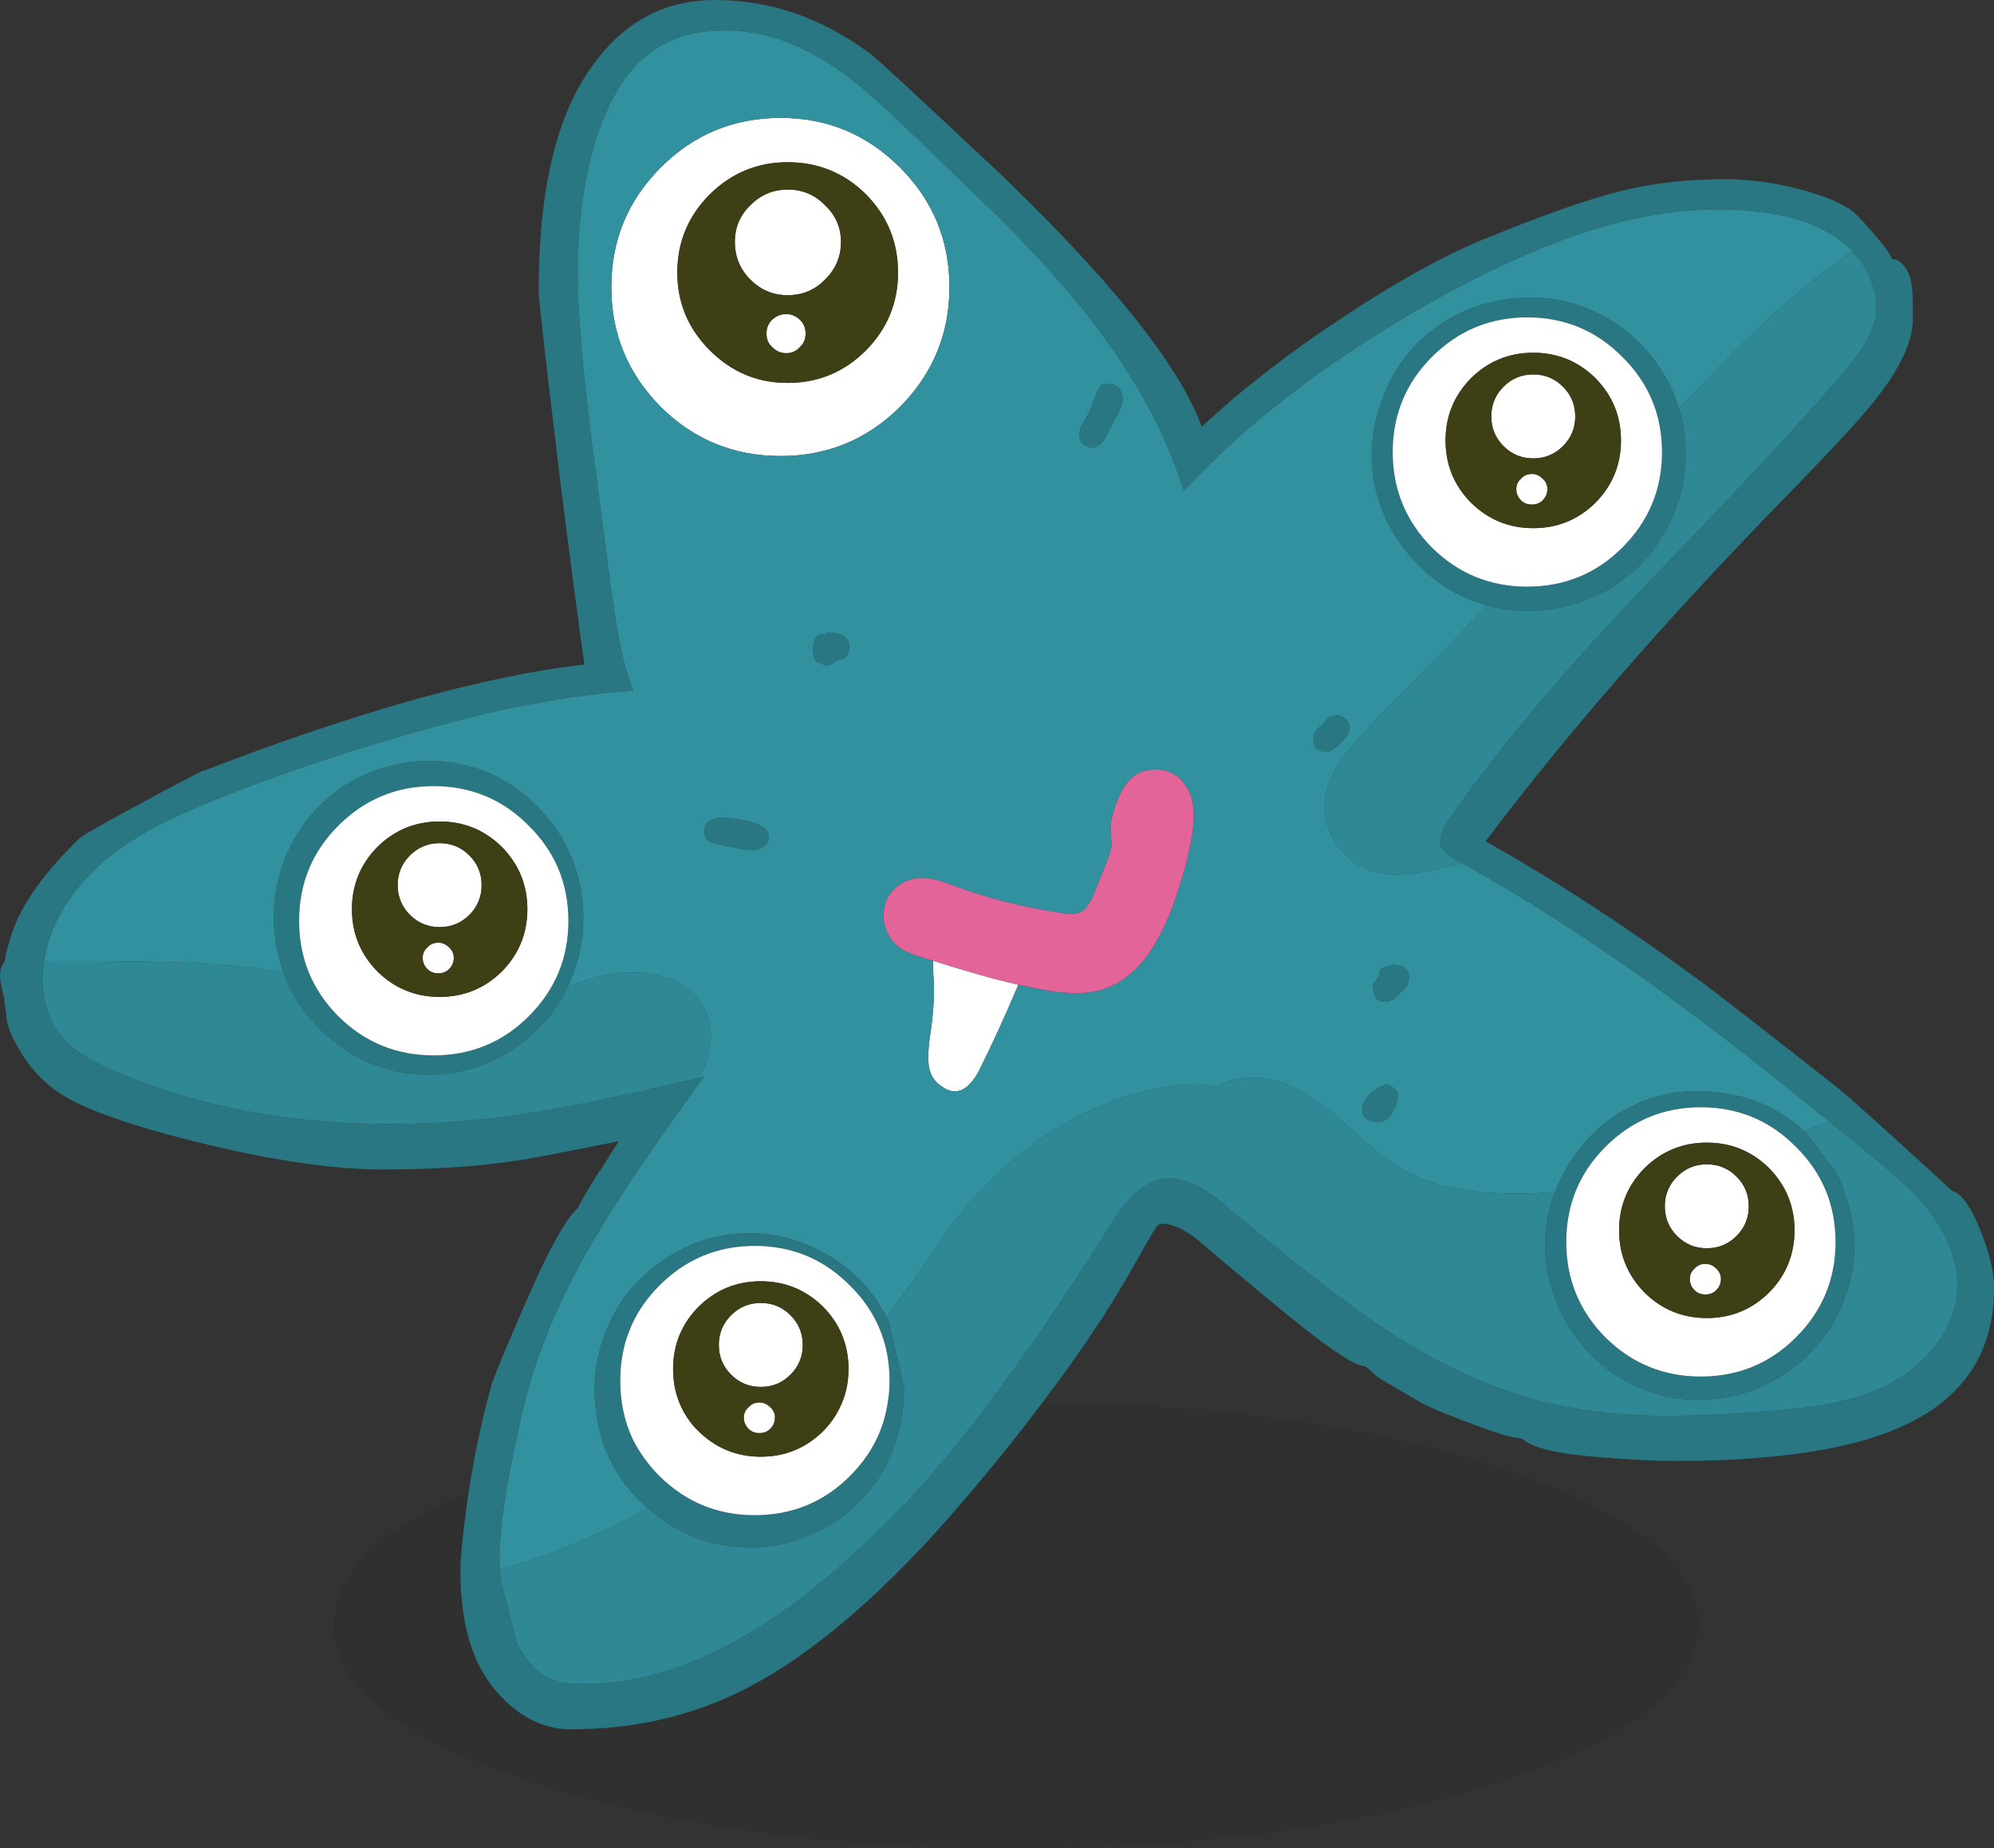 <?xml version="1.0" encoding="UTF-8" standalone="no"?>
<svg
   xmlns:dc="http://purl.org/dc/elements/1.1/"
   xmlns:cc="http://creativecommons.org/ns#"
   xmlns:rdf="http://www.w3.org/1999/02/22-rdf-syntax-ns#"
   xmlns:svg="http://www.w3.org/2000/svg"
   xmlns="http://www.w3.org/2000/svg"
   xmlns:xlink="http://www.w3.org/1999/xlink"
   xmlns:sodipodi="http://sodipodi.sourceforge.net/DTD/sodipodi-0.dtd"
   xmlns:inkscape="http://www.inkscape.org/namespaces/inkscape"
   version="1.1"
   preserveAspectRatio="none"
   x="0px"
   y="0px"
   width="211.414"
   height="195.95"
   viewBox="0 0 211.414 195.95"
   id="svg23"
   sodipodi:docname="monster14.svg"
   inkscape:version="0.92.3 (2405546, 2018-03-11)">
  <rect x="0" y="0" width="211.414" height="195.95" fill="#333333" stroke="none"/>
  <sodipodi:namedview
     pagecolor="#ffffff"
     bordercolor="#666666"
     borderopacity="1"
     objecttolerance="10"
     gridtolerance="10"
     guidetolerance="10"
     inkscape:pageopacity="0"
     inkscape:pageshadow="2"
     inkscape:window-width="958"
     inkscape:window-height="1023"
     id="namedview25"
     showgrid="false"
     fit-margin-top="0"
     fit-margin-left="0"
     fit-margin-right="0"
     fit-margin-bottom="0"
     inkscape:pagecheckerboard="true"
     inkscape:zoom="2.1096085"
     inkscape:cx="105.70682"
     inkscape:cy="97.974998"
     inkscape:window-x="960"
     inkscape:window-y="0"
     inkscape:window-maximized="0"
     inkscape:current-layer="svg23" />
  <defs
     id="defs17">
    <g
       id="Layer0_0_FILL">
      <path
         d="m 349.85,274.85 q 0,-9.8 -21.2,-16.75 -20.172,-6.565 -48.3,-6.9 -3.615,4.841 -8.1,10.1 -12.5,14.75 -23.5,20.35 -8.35,4.25 -18.4,4.25 -3.8,0.05 -7.1,-3.1 h 0.05 q -4.7,-4.35 -4.7,-13.7 0,-1.85 0.6,-6.4 0.136,-1.027 0.3,-2.05 -14.35,6.14 -14.35,14.2 0,9.8 21.2,16.7 21.2,6.95 51.15,6.95 29.95,0 51.15,-6.95 21.2,-6.9 21.2,-16.7 z"
         id="path2"
         inkscape:connector-curvature="0"
         style="fill:#000000;fill-opacity:0.067;stroke:none" />
      <path
         d="m 369.05,128.05 q -2.65,-3.2 -3.45,-3.5 -0.1,-0.05 -0.15,-0.1 -2.15,-1.2 -5.7,-2.05 -3.7,-0.85 -6.95,-0.85 -5.9,0 -10.75,1.15 -5.05,1.2 -14.3,4.95 -6.7,2.65 -15.6,8.55 -8.45,5.55 -14.95,11.6 -3.6,-9.95 -22.65,-28.05 -0.1,-0.1 -0.2,-0.15 -11.1,-10.45 -12.35,-11.4 -7.65,-5.65 -16.4,-5.65 -8,0 -12.95,6.9 -5.75,7.75 -5.75,23.95 0,1.35 2.35,20.65 1.8,14.2 2.5,18.95 -15.95,1.85 -40.3,11.25 -0.05,0 -0.1,0 -0.35,0.1 -6.4,3.35 -5.75,3.1 -6.55,3.7 -0.1,0.05 -0.15,0.1 -5.65,5.45 -7.2,10.1 0,0.05 -0.05,0.15 -0.55,1.65 -0.7,2.75 -0.2,0.3 -0.35,0.7 -0.3,0.6 -0.05,1.85 0.1,0.65 0.3,1.25 l 0.25,2.05 q 0.1,1.55 1.6,3.95 0.05,0.1 0.1,0.2 2.3,3.55 6.05,5.2 h -0.05 q 4.75,2.2 13.8,4.35 10.9,2.6 18.55,2.6 9.65,0 17,-1.45 2.9,-0.55 7.9,-1.55 -0.9,1.35 -2,3.15 -0.1,0.05 -0.15,0.15 -1.75,2.8 -2.25,3.85 -1.8,1.6 -5.15,9.2 -3.7,8.45 -4,9.65 -1.486,5.391 -2.35,11.1 -0.164,1.023 -0.3,2.05 -0.6,4.55 -0.6,6.4 0,9.35 4.7,13.7 h -0.05 q 3.3,3.15 7.1,3.1 10.05,0 18.4,-4.25 11,-5.6 23.5,-20.35 4.485,-5.259 8.1,-10.1 5.82,-7.637 9.5,-14.2 2.2,-3.9 2.5,-4.3 0.25,-0.4 0.7,-0.4 2,0.1 4.35,2.25 l 0.05,0.05 q 7.3,6.15 10,8.3 5.5,4.4 7,4.5 0.35,0.15 1,0.8 0.2,0.2 0.4,0.35 l 0.05,0.05 4.6,2.7 q 0.05,0 0.05,0.05 h 0.05 q 2.1,1.05 7.1,2.85 0.1,0 0.15,0.05 1.75,0.6 2.7,0.75 0.35,0.05 0.65,0.1 1.45,1.35 7.1,1.85 5.25,0.5 9.15,0.5 17.75,0 25.75,-4.55 0.1,-0.05 0.2,-0.1 7.8,-4.5 7.8,-13.65 0,-1.95 -0.75,-4.25 -1.85,-5.55 -3.7,-6.1 -10.5,-9.65 -12.55,-11.25 -11.4,-8.95 -14.1,-10.95 -11.6,-8.55 -22.8,-14.85 12.75,-16.95 31.5,-36.2 7.55,-7.7 9.85,-10.65 4.05,-5.15 3.95,-8.7 0,-2.1 -0.05,-2.7 -0.15,-1.8 -0.75,-2.55 -0.55,-0.85 -1.4,-0.95 -0.4,-0.85 -1.35,-1.95 m -3.7,0.35 q 0.45,0.35 0.85,0.75 1.15,1.25 1.85,2.85 1,2.25 0.55,4.4 -0.35,1.45 -1.3,2.95 -0.7,1.05 -1.95,2.6 -4.35,5.05 -10.7,11.8 -3.6,3.85 -11,11.5 -13.4,14.2 -20.35,24.35 -1.05,1.65 -0.75,2.65 0.3,0.75 1.65,1.5 0.3,0.2 0.65,0.35 10.3,5.7 21.9,14.15 6.95,5.05 17,13.25 2.05,1.6 4.2,3.4 2.2,1.8 3.4,2.9 1.9,1.65 3.1,3.35 3.1,4.15 2.85,8.3 -0.25,3.15 -2.45,5.95 -2.05,2.55 -5.15,4.1 -2.65,1.3 -6.25,1.95 -2.45,0.45 -6.55,0.75 -7,0.55 -11.9,0.45 -6.45,-0.15 -11.7,-1.5 -8.45,-2.1 -17.55,-8.25 -5,-3.35 -14.1,-10.9 -0.75,-0.6 -1.5,-1.25 -2.05,-1.8 -3.45,-2.45 -2.15,-1.1 -3.95,-0.7 -0.05,0 -0.05,0.05 -0.25,0.05 -0.45,0.15 -0.25,0.05 -0.45,0.15 -1.05,0.5 -2.05,1.5 -0.9,0.9 -2.2,2.95 -7.304,11.542 -12.85,18.8 -0.57,0.808 -1.15,1.55 -0.35,0.45 -0.7,0.9 -2.65,3.4 -5.35,6.45 l -0.1,0.1 q -0.9,0.95 -1.75,1.85 -4.5,4.75 -9.1,8.5 -11.55,9.4 -22.3,10.45 -1.1,0.1 -2.2,0.1 -2.75,0.15 -4.4,-0.8 h -0.05 l -0.2,-0.15 q -1.4,-0.9 -2.55,-2.9 -0.2,-0.35 -0.35,-0.7 L 222.85,270 q -0.1,-0.85 -0.1,-1.7 -0.049,-3.641 1,-9.35 0.032,-0.057 0.05,-0.15 1.2,-6.3 2.3,-10 2.3,-7.7 7.55,-16.3 3.15,-5.25 10.2,-15 0.35,-0.45 0.6,-0.8 l -0.65,0.15 -3.6,0.85 q -7.5,1.7 -11.45,2.4 -12.45,2.25 -23.9,1.4 -12.6,-0.9 -23.05,-5.45 -1.95,-0.85 -3.05,-1.55 -1.6,-1 -2.55,-2.2 -1.2,-1.5 -1.65,-3.55 -0.45,-1.85 -0.15,-3.85 0,-0.25 0.05,-0.45 0.45,-2.95 2.2,-5.8 1.7,-2.7 4.45,-5.05 2.35,-1.9 5.6,-3.6 2.4,-1.25 6.15,-2.75 7.2,-2.9 15.8,-5.55 7.85,-2.4 14,-3.8 7.65,-1.65 14.3,-2.15 -0.9,-2.15 -1.45,-5.05 -0.35,-1.75 -0.85,-5.2 l -2.15,-16.35 q -1.35,-10.8 -1.45,-16.55 -0.15,-9.3 2.25,-16.25 1.15,-3.2 2.7,-5.4 1,-1.4 2.2,-2.4 3.1,-2.6 7.65,-2.75 4.15,-0.2 8.2,1.55 2.9,1.25 6,3.6 0.5,0.4 1.05,0.85 2,1.65 6.2,5.7 7.05,6.8 8.65,8.35 4.8,4.85 8.15,8.9 8.15,10 11.2,19.85 10.45,-11.3 27.45,-20.7 9.15,-5 16.6,-7.2 9.45,-2.8 17.6,-1.6 5.4,0.75 8.4,3.3 m -102.5,112.2 q -2.2,-3.35 -5.85,-5.3 -3.65,-1.95 -7.65,-2 -5.35,0 -9.7,3.2 -4.35,3.1 -6,8.25 -1.15,3.5 -0.7,7.25 0.245,2.071 0.9,3.9 0.613,1.59 1.5,3 1.3,2 3.1,3.55 0.95,0.85 2.1,1.6 3.2,2.05 6.85,2.45 0.9,0.1 1.8,0.15 2.25,0 4.45,-0.6 0.5,-0.2 1,-0.35 3.6,-1.25 6.2,-3.9 0.95,-0.9 1.7,-1.95 1.05,-1.45 1.75,-3.15 1,-2.4 1.25,-5.15 v -0.05 q 0.052,-0.729 0.1,-1.45 0,-0.2 0,-0.35 L 264,242.65 q -0.5,-1.05 -1.15,-2.05 m -13.05,-5.95 q 5.95,0 10.1,4.2 4.2,4.15 4.2,10.1 0,1.366 -0.25,2.65 -0.722,4.222 -3.95,7.45 -4.15,4.15 -10.1,4.15 -5.9,0 -10.1,-4.15 -1.752,-1.773 -2.8,-3.85 -1.35,-2.841 -1.35,-6.25 0,-5.95 4.15,-10.1 4.2,-4.2 10.1,-4.2 m 68.15,-16.2 q -0.2,-0.6 -1.25,-1 v 0.15 q -0.5,0 -1.55,0.8 -0.8,0.9 -0.9,1.25 l -0.05,0.85 q 0.05,0.1 0.15,0.35 0.05,0.15 0.35,0.35 1.1,0.65 2,0.1 0.65,-0.4 1.15,-1.65 0.2,-0.9 0.1,-1.2 m -0.6,-13.65 -0.05,0.2 -0.7,0.05 q -0.4,0.15 -0.55,0.5 L 316,205.9 q -0.1,0.35 -0.6,0.95 -0.1,0.3 0,0.55 0,0.6 0.25,0.9 0.4,0.55 1.1,0.45 0.55,0 1.1,-0.55 l 1,-0.95 q 0.2,-0.2 0.3,-0.75 0.1,-0.6 -0.15,-1 -0.3,-0.6 -1.65,-0.7 m -4.9,-26.05 q -0.1,-0.1 -0.9,-0.45 v 0.15 q -0.6,0 -0.9,0.15 l -0.45,0.5 q -0.2,0.25 -0.65,0.65 -0.4,0.4 -0.5,0.8 -0.05,0.45 0.1,0.95 0,0.15 0.15,0.4 l 0.6,0.3 0.55,0.05 q 0.45,0 1.05,-0.5 0.9,-0.75 1.2,-1.35 0.45,-1 -0.25,-1.65 M 251,190.5 q -0.3,-0.35 -1.1,-0.65 -1.55,-0.5 -3.15,-0.6 -1.35,-0.1 -1.95,0.5 -0.4,0.4 -0.35,1.05 0.05,0.65 0.55,0.95 0.15,0.1 1,0.35 l 2.35,0.45 q 1,0.2 1.4,0.15 0.8,-0.1 1.25,-0.6 0.6,-0.8 0,-1.6 m 6.45,-17.4 q 0.25,0 0.55,-0.15 0.35,-0.25 0.55,-0.35 0.7,-0.25 0.8,-0.3 0.35,-0.3 0.45,-0.85 0.1,-0.55 -0.1,-0.95 -0.35,-0.65 -1,-0.75 -0.3,-0.1 -1.35,-0.1 v 0.15 q -0.6,0 -0.9,0.15 -0.25,0.3 -0.35,0.65 -0.2,0.6 -0.05,1.35 0,0.35 0.25,0.7 0.3,0.2 0.65,0.3 0.25,0.15 0.5,0.15 m 29.9,-29.9 q 0.1,0.2 -0.25,0.1 -0.5,-0.15 -0.8,0.4 -0.15,0.15 -0.4,0.9 -0.35,1.15 -0.9,2.1 -0.2,0.4 -0.65,1.2 -0.25,0.8 0,1.35 0.2,0.45 0.7,0.65 0.5,0.2 0.95,0.05 0.7,-0.3 1.2,-1.45 l 1.05,-1.95 q 0.75,-1.35 0.5,-2.2 -0.1,-0.45 -0.5,-0.8 -0.4,-0.3 -0.9,-0.35 m -76.15,40.55 q -4.2,1.05 -7.2,3.9 -1.9,1.75 -3.25,4.3 -1.65,3.1 -1.9,6.75 -0.25,3.6 1,6.95 v 0.05 q 1.2,3.3 3.8,5.9 2.55,2.6 5.85,3.85 3.35,1.3 7,1 3.6,-0.3 6.7,-2.05 2.6,-1.45 4.75,-4 1.25,-1.55 2.05,-3.25 0.95,-2 1.35,-4.2 0.75,-4.25 -0.5,-8.2 -1.25,-3.95 -4.35,-6.95 -3.1,-3 -7.1,-4.05 -4,-1.05 -8.2,0 m -5.55,6.35 q 4.2,-4.2 10.1,-4.2 5.95,0 10.1,4.2 4.2,4.15 4.2,10.1 0,5.9 -4.2,10.1 -4.15,4.15 -10.1,4.15 -5.9,0 -10.1,-4.15 -4.15,-4.2 -4.15,-10.1 0,-5.95 4.15,-10.1 m 159,37.15 q -0.1,-0.1 -0.1,-0.2 -0.1,-0.1 -0.1,-0.2 l -3,-4 q -0.19,-0.207 -0.4,-0.4 -0.375,-0.373 -0.8,-0.7 -3.65,-2.9 -8.5,-3.4 -4.85,-0.55 -9,1.5 -4.15,2.05 -6.7,6.25 -0.85,1.4 -1.4,2.85 -1.1,2.85 -1.05,5.9 0.1,4.65 2.75,8.7 2.7,4.1 6.95,6 4.75,2.15 10.05,1.05 4.55,-0.95 8.05,-4.3 3.45,-3.4 4.55,-7.95 1.1,-4.5 -0.5,-9.1 -0.15,-0.45 -0.3,-0.85 -0.25,-0.6 -0.5,-1.15 M 340,244.35 q -4.15,-4.2 -4.15,-10.1 0,-5.95 4.15,-10.1 4.2,-4.2 10.1,-4.2 5.95,0 10.1,4.2 4.2,4.15 4.2,10.1 0,5.9 -4.2,10.1 -4.15,4.15 -10.1,4.15 -5.9,0 -10.1,-4.15 M 343.7,139 q -2.45,-2.5 -5.65,-3.75 -4.1,-1.65 -8.65,-0.95 -4.55,0.65 -8,3.45 -3.45,2.75 -5.05,7.1 -1.65,4.3 -0.9,8.65 0.75,4.35 3.75,7.9 3,3.55 7.15,5 0.55,0.2 1.15,0.35 3.6,1 7.55,0.25 4.5,-0.9 7.85,-3.8 1.75,-1.55 2.9,-3.4 1.65,-2.55 2.35,-5.55 0.85,-4.35 -0.35,-8.4 -0.2,-0.6 -0.4,-1.2 -1.25,-3.15 -3.7,-5.65 m -12,-2.8 q 5.95,0 10.1,4.2 4.2,4.15 4.2,10.1 0,5.9 -4.2,10.1 -4.15,4.15 -10.1,4.15 -5.9,0 -10.1,-4.15 -4.15,-4.2 -4.15,-10.1 0,-5.95 4.15,-10.1 4.2,-4.2 10.1,-4.2 z"
         id="path4"
         inkscape:connector-curvature="0"
         style="fill:#287783;stroke:none" />
      <path
         d="m 259.9,238.85 q -4.15,-4.2 -10.1,-4.2 -5.9,0 -10.1,4.2 -4.15,4.15 -4.15,10.1 0,3.409 1.35,6.25 1.048,2.077 2.8,3.85 4.2,4.15 10.1,4.15 5.95,0 10.1,-4.15 3.228,-3.228 3.95,-7.45 0.25,-1.284 0.25,-2.65 0,-5.95 -4.2,-10.1 m -16.05,2.25 q 2.75,-2.7 6.6,-2.7 3.85,0 6.6,2.7 2.7,2.75 2.7,6.6 0,2.326 -1,4.25 -0.631,1.262 -1.7,2.35 -2.75,2.7 -6.6,2.7 -3.85,0 -6.6,-2.7 -0.195,-0.199 -0.4,-0.4 -2.3,-2.628 -2.3,-6.2 0,-3.85 2.7,-6.6 m 4.8,11.75 q 0,0.118 0,0.2 0.084,0.584 0.5,1 0.45,0.45 1.15,0.45 0.7,0 1.15,-0.45 0.5,-0.5 0.5,-1.2 0,-0.104 0,-0.2 -0.08,-0.522 -0.5,-0.9 -0.5,-0.5 -1.15,-0.5 -0.7,0 -1.15,0.5 -0.5,0.45 -0.5,1.1 M 247.3,242 q -1.3,1.3 -1.3,3.15 0,1.85 1.3,3.15 1.3,1.3 3.15,1.3 1.85,0 3.15,-1.3 1.3,-1.3 1.3,-3.15 0,-1.85 -1.3,-3.15 -1.3,-1.3 -3.15,-1.3 -1.85,0 -3.15,1.3 m 30.2,-34.45 q 0.15,-0.3 0.25,-0.6 -3.75,-0.85 -9.05,-2.55 0,0.65 0.05,1.55 0.2,2.4 -0.25,5.7 -0.5,3.05 -0.15,4.35 0.3,1.1 1.3,1.75 1,0.75 2,0.4 1.05,-0.4 1.95,-2.1 2.2,-4.45 3.9,-8.5 M 234.6,133 q 0,7.4 5.25,12.7 5.25,5.2 12.7,5.2 7.4,0 12.65,-5.2 5.25,-5.3 5.25,-12.7 0,-7.45 -5.25,-12.7 -5.25,-5.25 -12.65,-5.25 -7.45,0 -12.7,5.25 -5.25,5.25 -5.25,12.7 m 18.7,-13.25 q 4.85,0 8.3,3.4 3.4,3.45 3.4,8.3 0,4.8 -3.4,8.25 -3.45,3.45 -8.3,3.45 -4.8,0 -8.25,-3.45 -3.45,-3.45 -3.45,-8.25 0,-4.85 3.45,-8.3 3.45,-3.4 8.25,-3.4 m -1.65,16.7 q -0.6,0.6 -0.6,1.45 0,0.9 0.6,1.45 0.65,0.65 1.5,0.65 0.85,0 1.45,-0.65 0.6,-0.55 0.6,-1.45 0,-0.85 -0.6,-1.45 -0.65,-0.6 -1.45,-0.6 -0.85,0 -1.5,0.6 m 7.3,-8.25 q 0,-2.3 -1.7,-3.9 -1.6,-1.65 -3.95,-1.65 -2.3,0 -3.95,1.65 -1.65,1.6 -1.65,3.9 0,2.35 1.65,4 1.65,1.65 3.95,1.65 2.35,0 3.95,-1.65 1.7,-1.65 1.7,-4 m -43.2,57.7 q -5.9,0 -10.1,4.2 -4.15,4.15 -4.15,10.1 0,5.9 4.15,10.1 4.2,4.15 10.1,4.15 5.95,0 10.1,-4.15 4.2,-4.2 4.2,-10.1 0,-5.95 -4.2,-10.1 -4.15,-4.2 -10.1,-4.2 m -5.95,6.45 q 2.75,-2.7 6.6,-2.7 3.85,0 6.6,2.7 2.7,2.75 2.7,6.6 0,3.85 -2.7,6.6 -2.75,2.7 -6.6,2.7 -3.85,0 -6.6,-2.7 -2.7,-2.75 -2.7,-6.6 0,-3.85 2.7,-6.6 m 5.3,10.65 q -0.5,0.45 -0.5,1.1 0,0.7 0.5,1.2 0.45,0.45 1.15,0.45 0.7,0 1.15,-0.45 0.5,-0.5 0.5,-1.2 0,-0.65 -0.5,-1.1 -0.5,-0.5 -1.15,-0.5 -0.7,0 -1.15,0.5 m 5.75,-6.6 q 0,-1.85 -1.3,-3.15 -1.3,-1.3 -3.15,-1.3 -1.85,0 -3.15,1.3 -1.3,1.3 -1.3,3.15 0,1.85 1.3,3.15 1.3,1.3 3.15,1.3 1.85,0 3.15,-1.3 1.3,-1.3 1.3,-3.15 m 115,37.85 q 0,5.9 4.15,10.1 4.2,4.15 10.1,4.15 5.95,0 10.1,-4.15 4.2,-4.2 4.2,-10.1 0,-5.95 -4.2,-10.1 -4.15,-4.2 -10.1,-4.2 -5.9,0 -10.1,4.2 -4.15,4.15 -4.15,10.1 m 8.3,5.35 q -2.7,-2.75 -2.7,-6.6 0,-3.85 2.7,-6.6 2.75,-2.7 6.6,-2.7 3.85,0 6.6,2.7 2.7,2.75 2.7,6.6 0,3.85 -2.7,6.6 -2.75,2.7 -6.6,2.7 -3.85,0 -6.6,-2.7 m 5.3,-0.25 q 0.45,0.45 1.15,0.45 0.7,0 1.15,-0.45 0.5,-0.5 0.5,-1.2 0,-0.65 -0.5,-1.1 -0.5,-0.5 -1.15,-0.5 -0.7,0 -1.15,0.5 -0.5,0.45 -0.5,1.1 0,0.7 0.5,1.2 m 1.3,-4.45 q 1.85,0 3.15,-1.3 1.3,-1.3 1.3,-3.15 0,-1.85 -1.3,-3.15 -1.3,-1.3 -3.15,-1.3 -1.85,0 -3.15,1.3 -1.3,1.3 -1.3,3.15 0,1.85 1.3,3.15 1.3,1.3 3.15,1.3 m -8.95,-94.5 q -4.15,-4.2 -10.1,-4.2 -5.9,0 -10.1,4.2 -4.15,4.15 -4.15,10.1 0,5.9 4.15,10.1 4.2,4.15 10.1,4.15 5.95,0 10.1,-4.15 4.2,-4.2 4.2,-10.1 0,-5.95 -4.2,-10.1 m -16.05,2.25 q 2.75,-2.7 6.6,-2.7 3.85,0 6.6,2.7 2.7,2.75 2.7,6.6 0,3.85 -2.7,6.6 -2.75,2.7 -6.6,2.7 -3.85,0 -6.6,-2.7 -2.7,-2.75 -2.7,-6.6 0,-3.85 2.7,-6.6 m 8.1,11.75 q 0,-0.65 -0.5,-1.1 -0.5,-0.5 -1.15,-0.5 -0.7,0 -1.15,0.5 -0.5,0.45 -0.5,1.1 0,0.7 0.5,1.2 0.45,0.45 1.15,0.45 0.7,0 1.15,-0.45 0.5,-0.5 0.5,-1.2 m -4.65,-10.85 q -1.3,1.3 -1.3,3.15 0,1.85 1.3,3.15 1.3,1.3 3.15,1.3 1.85,0 3.15,-1.3 1.3,-1.3 1.3,-3.15 0,-1.85 -1.3,-3.15 -1.3,-1.3 -3.15,-1.3 -1.85,0 -3.15,1.3 z"
         id="path6"
         inkscape:connector-curvature="0"
         style="fill:#ffffff;stroke:none" />
      <path
         d="m 250.45,238.4 q -3.85,0 -6.6,2.7 -2.7,2.75 -2.7,6.6 0,3.572 2.3,6.2 0.205,0.201 0.4,0.4 2.75,2.7 6.6,2.7 3.85,0 6.6,-2.7 1.069,-1.088 1.7,-2.35 1,-1.924 1,-4.25 0,-3.85 -2.7,-6.6 -2.75,-2.7 -6.6,-2.7 m -4.45,6.75 q 0,-1.85 1.3,-3.15 1.3,-1.3 3.15,-1.3 1.85,0 3.15,1.3 1.3,1.3 1.3,3.15 0,1.85 -1.3,3.15 -1.3,1.3 -3.15,1.3 -1.85,0 -3.15,-1.3 -1.3,-1.3 -1.3,-3.15 m 2.65,7.9 q 0,-0.082 0,-0.2 0,-0.65 0.5,-1.1 0.45,-0.5 1.15,-0.5 0.65,0 1.15,0.5 0.42,0.378 0.5,0.9 0,0.096 0,0.2 0,0.7 -0.5,1.2 -0.45,0.45 -1.15,0.45 -0.7,0 -1.15,-0.45 -0.416,-0.416 -0.5,-1 m 12.95,-129.9 q -3.45,-3.4 -8.3,-3.4 -4.8,0 -8.25,3.4 -3.45,3.45 -3.45,8.3 0,4.8 3.45,8.25 3.45,3.45 8.25,3.45 4.85,0 8.3,-3.45 3.4,-3.45 3.4,-8.25 0,-4.85 -3.4,-8.3 m -4.35,1.15 q 1.7,1.6 1.7,3.9 0,2.35 -1.7,4 -1.6,1.65 -3.95,1.65 -2.3,0 -3.95,-1.65 -1.65,-1.65 -1.65,-4 0,-2.3 1.65,-3.9 1.65,-1.65 3.95,-1.65 2.35,0 3.95,1.65 m -6.2,13.6 q 0,-0.85 0.6,-1.45 0.65,-0.6 1.5,-0.6 0.8,0 1.45,0.6 0.6,0.6 0.6,1.45 0,0.9 -0.6,1.45 -0.6,0.65 -1.45,0.65 -0.85,0 -1.5,-0.65 -0.6,-0.55 -0.6,-1.45 m -34.65,51.75 q -3.85,0 -6.6,2.7 -2.7,2.75 -2.7,6.6 0,3.85 2.7,6.6 2.75,2.7 6.6,2.7 3.85,0 6.6,-2.7 2.7,-2.75 2.7,-6.6 0,-3.85 -2.7,-6.6 -2.75,-2.7 -6.6,-2.7 m 3.15,3.6 q 1.3,1.3 1.3,3.15 0,1.85 -1.3,3.15 -1.3,1.3 -3.15,1.3 -1.85,0 -3.15,-1.3 -1.3,-1.3 -1.3,-3.15 0,-1.85 1.3,-3.15 1.3,-1.3 3.15,-1.3 1.85,0 3.15,1.3 m -4.95,10.85 q 0,-0.65 0.5,-1.1 0.45,-0.5 1.15,-0.5 0.65,0 1.15,0.5 0.5,0.45 0.5,1.1 0,0.7 -0.5,1.2 -0.45,0.45 -1.15,0.45 -0.7,0 -1.15,-0.45 -0.5,-0.5 -0.5,-1.2 M 341.45,233 q 0,3.85 2.7,6.6 2.75,2.7 6.6,2.7 3.85,0 6.6,-2.7 2.7,-2.75 2.7,-6.6 0,-3.85 -2.7,-6.6 -2.75,-2.7 -6.6,-2.7 -3.85,0 -6.6,2.7 -2.7,2.75 -2.7,6.6 m 12.45,0.6 q -1.3,1.3 -3.15,1.3 -1.85,0 -3.15,-1.3 -1.3,-1.3 -1.3,-3.15 0,-1.85 1.3,-3.15 1.3,-1.3 3.15,-1.3 1.85,0 3.15,1.3 1.3,1.3 1.3,3.15 0,1.85 -1.3,3.15 m -3.3,6.2 q -0.7,0 -1.15,-0.45 -0.5,-0.5 -0.5,-1.2 0,-0.65 0.5,-1.1 0.45,-0.5 1.15,-0.5 0.65,0 1.15,0.5 0.5,0.45 0.5,1.1 0,0.7 -0.5,1.2 -0.45,0.45 -1.15,0.45 m -18.25,-99.85 q -3.85,0 -6.6,2.7 -2.7,2.75 -2.7,6.6 0,3.85 2.7,6.6 2.75,2.7 6.6,2.7 3.85,0 6.6,-2.7 2.7,-2.75 2.7,-6.6 0,-3.85 -2.7,-6.6 -2.75,-2.7 -6.6,-2.7 m -4.45,6.75 q 0,-1.85 1.3,-3.15 1.3,-1.3 3.15,-1.3 1.85,0 3.15,1.3 1.3,1.3 1.3,3.15 0,1.85 -1.3,3.15 -1.3,1.3 -3.15,1.3 -1.85,0 -3.15,-1.3 -1.3,-1.3 -1.3,-3.15 m 5.45,6.6 q 0.5,0.45 0.5,1.1 0,0.7 -0.5,1.2 -0.45,0.45 -1.15,0.45 -0.7,0 -1.15,-0.45 -0.5,-0.5 -0.5,-1.2 0,-0.65 0.5,-1.1 0.45,-0.5 1.15,-0.5 0.65,0 1.15,0.5 z"
         id="path8"
         inkscape:connector-curvature="0"
         style="fill:#3f3f15;stroke:none" />
      <path
         d="m 371.35,227.8 q -1.2,-1.1 -3.4,-2.9 -2.15,-1.8 -4.2,-3.4 -1.4,0.45 -2.7,0.95 0.21,0.193 0.4,0.4 l 3,4 q 0,0.1 0.1,0.2 0,0.1 0.1,0.2 0.25,0.55 0.5,1.15 0.15,0.4 0.3,0.85 1.6,4.6 0.5,9.1 -1.1,4.55 -4.55,7.95 -3.5,3.35 -8.05,4.3 -5.3,1.1 -10.05,-1.05 -4.25,-1.9 -6.95,-6 -2.65,-4.05 -2.75,-8.7 -0.05,-3.05 1.05,-5.9 -3.2,0.25 -6.15,0.1 -5.85,-0.25 -9.45,-2.2 -1.85,-0.95 -4.25,-3 -2.6,-2.4 -4,-3.5 -5.15,-4.25 -9.6,-3.4 -1.25,0.2 -2.4,0.8 -2.85,-0.5 -6.6,0.25 -6.1,1.3 -11.7,5.05 -5.2,3.5 -9.3,8.75 -1.25,1.65 -3.8,5.35 -2.2,3.25 -3.6,5.05 0.1,0.2 0.2,0.45 l 1.65,7.05 q 0,0.15 0,0.35 -0.048,0.721 -0.1,1.45 v 0.05 q -0.25,2.75 -1.25,5.15 -0.7,1.7 -1.75,3.15 -0.75,1.05 -1.7,1.95 -2.6,2.65 -6.2,3.9 -0.5,0.15 -1,0.35 -2.2,0.6 -4.45,0.6 -0.9,-0.05 -1.8,-0.15 -3.65,-0.4 -6.85,-2.45 -1.15,-0.75 -2.1,-1.6 -0.55,0.3 -1.1,0.6 -7.4,4 -14.55,5.85 0,0.55 0.05,1.1 l 1.65,6.55 q 0.15,0.35 0.35,0.7 1.15,2 2.55,2.9 l 0.2,0.15 h 0.05 q 1.65,0.95 4.4,0.8 1.1,0 2.2,-0.1 10.75,-1.05 22.3,-10.45 4.6,-3.75 9.1,-8.5 -0.1,-0.1 -0.2,-0.2 1,-0.85 1.95,-1.65 l 0.1,-0.1 q 2.7,-3.05 5.35,-6.45 0.35,-0.45 0.7,-0.9 0.58,-0.742 1.15,-1.55 5.546,-7.258 12.85,-18.8 1.3,-2.05 2.2,-2.95 1,-1 2.05,-1.5 0.2,-0.1 0.45,-0.15 0.2,-0.1 0.45,-0.15 0,-0.05 0.05,-0.05 1.8,-0.4 3.95,0.7 1.4,0.65 3.45,2.45 0.75,0.65 1.5,1.25 9.1,7.55 14.1,10.9 9.1,6.15 17.55,8.25 5.25,1.35 11.7,1.5 4.9,0.1 11.9,-0.45 4.1,-0.3 6.55,-0.75 3.6,-0.65 6.25,-1.95 3.1,-1.55 5.15,-4.1 2.2,-2.8 2.45,-5.95 0.25,-4.15 -2.85,-8.3 -1.2,-1.7 -3.1,-3.35 M 243.8,216.85 q 1.05,-1.55 1.3,-3.55 0.3,-2.65 -1.15,-4.6 -1.5,-2.1 -4.5,-2.75 -2.6,-0.6 -5.55,0 -1.3,0.3 -3.9,1.2 -0.8,1.7 -2.05,3.25 -2.15,2.55 -4.75,4 -3.1,1.75 -6.7,2.05 -3.65,0.3 -7,-1 -3.3,-1.25 -5.85,-3.85 -2.6,-2.6 -3.8,-5.9 v -0.05 l -0.05,-0.05 q -4.5,-0.7 -9.7,-0.95 -5.2,-0.25 -15.6,-0.2 h -0.05 q -0.05,0.2 -0.05,0.45 -0.3,2 0.15,3.85 0.45,2.05 1.65,3.55 0.95,1.2 2.55,2.2 1.1,0.7 3.05,1.55 10.45,4.55 23.05,5.45 11.45,0.85 23.9,-1.4 3.95,-0.7 11.45,-2.4 l 3.6,-0.85 M 368.05,132 q -0.7,-1.6 -1.85,-2.85 -3.95,2.7 -8.15,6.5 -3.4,3.05 -8.95,8.85 l -1.3,1.35 q 1.2,4.05 0.35,8.4 -0.7,3 -2.35,5.55 -1.15,1.85 -2.9,3.4 -3.35,2.9 -7.85,3.8 -3.95,0.75 -7.55,-0.25 l -12.4,12.75 q -2.05,2.1 -3,3.5 -1.5,2.1 -1.8,4.1 -0.35,2.45 1.05,4.7 1.4,2.25 3.75,3.05 1.95,0.65 4.6,0.3 0.5,-0.05 4.7,-0.95 0.2,-0.05 0.45,-0.1 -0.35,-0.15 -0.65,-0.35 -1.35,-0.75 -1.65,-1.5 -0.3,-1 0.75,-2.65 6.95,-10.15 20.35,-24.35 7.4,-7.65 11,-11.5 6.35,-6.75 10.7,-11.8 1.25,-1.55 1.95,-2.6 0.95,-1.5 1.3,-2.95 0.45,-2.15 -0.55,-4.4 z"
         id="path10"
         inkscape:connector-curvature="0"
         style="fill:#2e8895;stroke:none" />
      <path
         d="m 366.2,129.15 q -0.4,-0.4 -0.85,-0.75 -3,-2.55 -8.4,-3.3 -8.15,-1.2 -17.6,1.6 -7.45,2.2 -16.6,7.2 -17,9.4 -27.45,20.7 -3.05,-9.85 -11.2,-19.85 -3.35,-4.05 -8.15,-8.9 -1.6,-1.55 -8.65,-8.35 -4.2,-4.05 -6.2,-5.7 -0.55,-0.45 -1.05,-0.85 -3.1,-2.35 -6,-3.6 -4.05,-1.75 -8.2,-1.55 -4.55,0.15 -7.65,2.75 -1.2,1 -2.2,2.4 -1.55,2.2 -2.7,5.4 -2.4,6.95 -2.25,16.25 0.1,5.75 1.45,16.55 l 2.15,16.35 q 0.5,3.45 0.85,5.2 0.55,2.9 1.45,5.05 -6.65,0.5 -14.3,2.15 -6.15,1.4 -14,3.8 -8.6,2.65 -15.8,5.55 -3.75,1.5 -6.15,2.75 -3.25,1.7 -5.6,3.6 -2.75,2.35 -4.45,5.05 -1.75,2.85 -2.2,5.8 h 0.05 q 10.4,-0.05 15.6,0.2 5.2,0.25 9.7,0.95 l 0.05,0.05 q -1.25,-3.35 -1,-6.95 0.25,-3.65 1.9,-6.75 1.35,-2.55 3.25,-4.3 3,-2.85 7.2,-3.9 4.2,-1.05 8.2,0 4,1.05 7.1,4.05 3.1,3 4.35,6.95 1.25,3.95 0.5,8.2 -0.4,2.2 -1.35,4.2 2.6,-0.9 3.9,-1.2 2.95,-0.6 5.55,0 3,0.65 4.5,2.75 1.45,1.95 1.15,4.6 -0.25,2 -1.3,3.55 l 0.65,-0.15 q -0.25,0.35 -0.6,0.8 -7.05,9.75 -10.2,15 -5.25,8.6 -7.55,16.3 -1.1,3.7 -2.3,10 -0.018,0.093 -0.05,0.15 -1.049,5.709 -1,9.35 0,0.85 0.1,1.7 -0.05,-0.55 -0.05,-1.1 7.15,-1.85 14.55,-5.85 0.55,-0.3 1.1,-0.6 -1.8,-1.55 -3.1,-3.55 -0.887,-1.41 -1.5,-3 -0.655,-1.829 -0.9,-3.9 -0.45,-3.75 0.7,-7.25 1.65,-5.15 6,-8.25 4.35,-3.2 9.7,-3.2 4,0.05 7.65,2 3.65,1.95 5.85,5.3 0.65,1 1.15,2.05 -0.1,-0.25 -0.2,-0.45 1.4,-1.8 3.6,-5.05 2.55,-3.7 3.8,-5.35 4.1,-5.25 9.3,-8.75 5.6,-3.75 11.7,-5.05 3.75,-0.75 6.6,-0.25 1.15,-0.6 2.4,-0.8 4.45,-0.85 9.6,3.4 1.4,1.1 4,3.5 2.4,2.05 4.25,3 3.6,1.95 9.45,2.2 2.95,0.15 6.15,-0.1 0.55,-1.45 1.4,-2.85 2.55,-4.2 6.7,-6.25 4.15,-2.05 9,-1.5 4.85,0.5 8.5,3.4 0.425,0.327 0.8,0.7 1.3,-0.5 2.7,-0.95 -10.05,-8.2 -17,-13.25 -11.6,-8.45 -21.9,-14.15 -0.25,0.05 -0.45,0.1 -4.2,0.9 -4.7,0.95 -2.65,0.35 -4.6,-0.3 -2.35,-0.8 -3.75,-3.05 -1.4,-2.25 -1.05,-4.7 0.3,-2 1.8,-4.1 0.95,-1.4 3,-3.5 l 12.4,-12.75 q -0.6,-0.15 -1.15,-0.35 -4.15,-1.45 -7.15,-5 -3,-3.55 -3.75,-7.9 -0.75,-4.35 0.9,-8.65 1.6,-4.35 5.05,-7.1 3.45,-2.8 8,-3.45 4.55,-0.7 8.65,0.95 3.2,1.25 5.65,3.75 2.45,2.5 3.7,5.65 0.2,0.6 0.4,1.2 l 1.3,-1.35 q 5.55,-5.8 8.95,-8.85 4.2,-3.8 8.15,-6.5 M 239.85,145.7 q -5.25,-5.3 -5.25,-12.7 0,-7.45 5.25,-12.7 5.25,-5.25 12.7,-5.25 7.4,0 12.65,5.25 5.25,5.25 5.25,12.7 0,7.4 -5.25,12.7 -5.25,5.2 -12.65,5.2 -7.45,0 -12.7,-5.2 m 47.25,-2.4 q 0.35,0.1 0.25,-0.1 0.5,0.05 0.9,0.35 0.4,0.35 0.5,0.8 0.25,0.85 -0.5,2.2 l -1.05,1.95 q -0.5,1.15 -1.2,1.45 -0.45,0.15 -0.95,-0.05 -0.5,-0.2 -0.7,-0.65 -0.25,-0.55 0,-1.35 0.45,-0.8 0.65,-1.2 0.55,-0.95 0.9,-2.1 0.25,-0.75 0.4,-0.9 0.3,-0.55 0.8,-0.4 M 258,172.95 q -0.3,0.15 -0.55,0.15 -0.25,0 -0.5,-0.15 -0.35,-0.1 -0.65,-0.3 -0.25,-0.35 -0.25,-0.7 -0.15,-0.75 0.05,-1.35 0.1,-0.35 0.35,-0.65 0.3,-0.15 0.9,-0.15 v -0.15 q 1.05,0 1.35,0.1 0.65,0.1 1,0.75 0.2,0.4 0.1,0.95 -0.1,0.55 -0.45,0.85 -0.1,0.05 -0.8,0.3 -0.2,0.1 -0.55,0.35 m -8.1,16.9 q 0.8,0.3 1.1,0.65 0.6,0.8 0,1.6 -0.45,0.5 -1.25,0.6 -0.4,0.05 -1.4,-0.15 L 246,192.1 q -0.85,-0.25 -1,-0.35 -0.5,-0.3 -0.55,-0.95 -0.05,-0.65 0.35,-1.05 0.6,-0.6 1.95,-0.5 1.6,0.1 3.15,0.6 m 14.55,7.15 q 0.8,-0.9 1.9,-1.2 1.1,-0.35 2.5,0 0.7,0.15 2.45,0.8 5.35,1.95 11.4,2.8 1,0.1 1.45,-0.05 0.95,-0.3 1.7,-2.2 l 1.35,-3.4 q 0.45,-1.25 0.45,-1.65 -0.1,-1.15 -0.1,-1.7 0,-1.1 0.55,-2.55 0.65,-1.8 1.45,-2.6 1.25,-1.25 3.1,-1.1 1.8,0.15 2.8,1.65 1.2,1.6 0.8,4.7 -0.35,2.9 -1.7,6.9 -1.25,3.75 -2.9,6.15 -2.2,3.15 -5.3,4 -2.35,0.65 -6.15,-0.1 -1.15,-0.2 -2.45,-0.5 -0.1,0.3 -0.25,0.6 -1.7,4.05 -3.9,8.5 -0.9,1.7 -1.95,2.1 -1,0.35 -2,-0.4 -1,-0.65 -1.3,-1.75 -0.35,-1.3 0.15,-4.35 0.45,-3.3 0.25,-5.7 -0.05,-0.9 -0.05,-1.55 -0.45,-0.1 -0.85,-0.25 -1.75,-0.5 -2.65,-1.1 -0.95,-0.7 -1.4,-1.8 -0.5,-1.1 -0.3,-2.25 0.15,-1.15 0.95,-2 m 47.1,-18.7 q 0.8,0.35 0.9,0.45 0.7,0.65 0.25,1.65 -0.3,0.6 -1.2,1.35 -0.6,0.5 -1.05,0.5 l -0.55,-0.05 -0.6,-0.3 q -0.15,-0.25 -0.15,-0.4 -0.15,-0.5 -0.1,-0.95 0.1,-0.4 0.5,-0.8 0.45,-0.4 0.65,-0.65 l 0.45,-0.5 q 0.3,-0.15 0.9,-0.15 v -0.15 m 5.75,26.7 0.05,-0.2 q 1.35,0.1 1.65,0.7 0.25,0.4 0.15,1 -0.1,0.55 -0.3,0.75 l -1,0.95 q -0.55,0.55 -1.1,0.55 -0.7,0.1 -1.1,-0.45 -0.25,-0.3 -0.25,-0.9 -0.1,-0.25 0,-0.55 0.5,-0.6 0.6,-0.95 l 0.05,-0.35 q 0.15,-0.35 0.55,-0.5 l 0.7,-0.05 m -0.6,12.45 q 1.05,0.4 1.25,1 0.1,0.3 -0.1,1.2 -0.5,1.25 -1.15,1.65 -0.9,0.55 -2,-0.1 -0.3,-0.2 -0.35,-0.35 -0.1,-0.25 -0.15,-0.35 l 0.05,-0.85 q 0.1,-0.35 0.9,-1.25 1.05,-0.8 1.55,-0.8 v -0.15 m -51.25,44.4 q 0.1,0.1 0.2,0.2 0.85,-0.9 1.75,-1.85 -0.95,0.8 -1.95,1.65 z"
         id="path12"
         inkscape:connector-curvature="0"
         style="fill:#31919f;stroke:none" />
      <path
         d="m 266.35,195.8 q -1.1,0.3 -1.9,1.2 -0.8,0.85 -0.95,2 -0.2,1.15 0.3,2.25 0.45,1.1 1.4,1.8 0.9,0.6 2.65,1.1 0.4,0.15 0.85,0.25 5.3,1.7 9.05,2.55 1.3,0.3 2.45,0.5 3.8,0.75 6.15,0.1 3.1,-0.85 5.3,-4 1.65,-2.4 2.9,-6.15 1.35,-4 1.7,-6.9 0.4,-3.1 -0.8,-4.7 -1,-1.5 -2.8,-1.65 -1.85,-0.15 -3.1,1.1 -0.8,0.8 -1.45,2.6 -0.55,1.45 -0.55,2.55 0,0.55 0.1,1.7 0,0.4 -0.45,1.65 l -1.35,3.4 q -0.75,1.9 -1.7,2.2 -0.45,0.15 -1.45,0.05 -6.05,-0.85 -11.4,-2.8 -1.75,-0.65 -2.45,-0.8 -1.4,-0.35 -2.5,0 z"
         id="path14"
         inkscape:connector-curvature="0"
         style="fill:#e26498;stroke:none" />
    </g>
  </defs>
  <g
     id="g21"
     transform="translate(-169.786,-102.55)">
    <use
       xlink:href="#Layer0_0_FILL"
       id="use19"
       x="0"
       y="0"
       width="100%"
       height="100%" />
  </g>
</svg>
